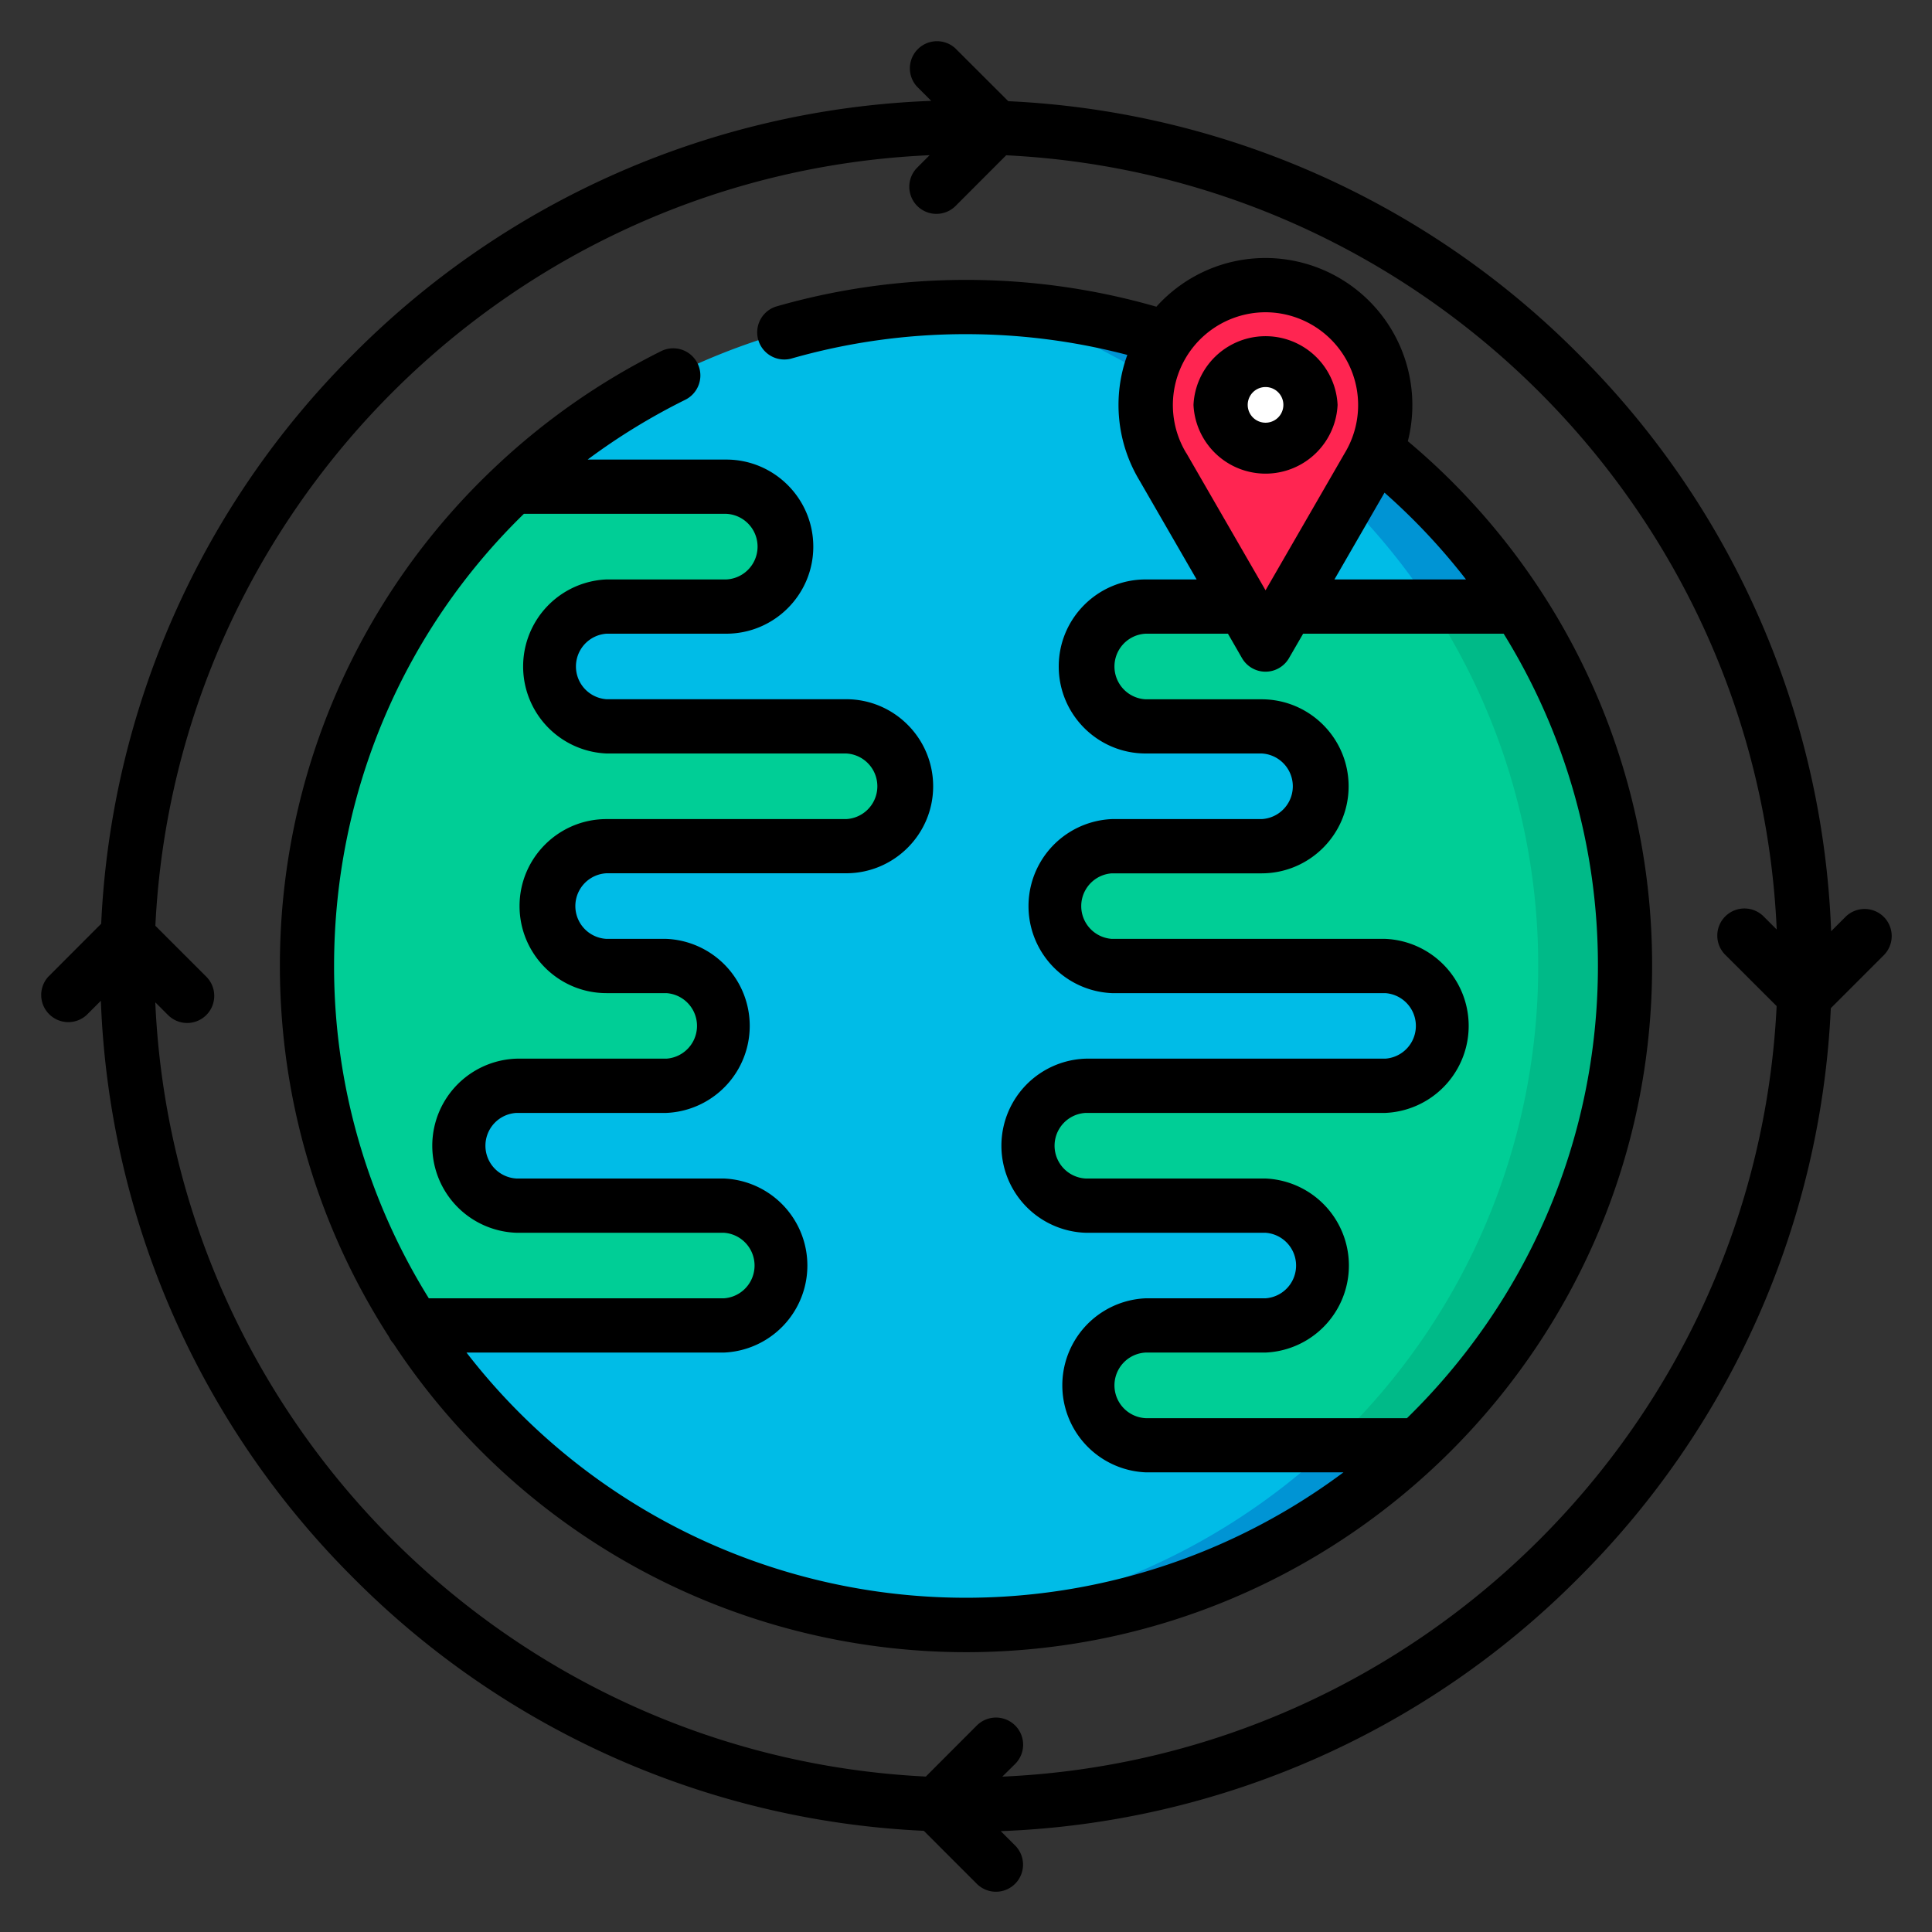 <svg width="24" height="24" fill="none" xmlns="http://www.w3.org/2000/svg">
  <rect width="100%" height="100%" fill="#333333" stroke="none"/>
  <defs/>
  <path d="M17.098 5.596a8.186 8.186 0 11-2.612-1.397l2.612 1.397z" fill="#00BCE7"/>
  <path d="M3.813 12c0 1.648.488 3.182 1.325 4.466h3.856a.744.744 0 100-1.489H6.418a.744.744 0 110-1.488h1.86a.744.744 0 100-1.489h-.743a.744.744 0 010-1.488h2.976a.744.744 0 100-1.488H7.535a.744.744 0 110-1.489h1.488a.744.744 0 100-1.488H6.382A8.164 8.164 0 003.813 12z" fill="#00CE96"/>
  <path d="M16.919 5.596l-2.612-1.397a8.181 8.181 0 00-2.936-.372 8.16 8.16 0 012.038.372l2.611 1.397a8.186 8.186 0 01-4.65 14.579A8.186 8.186 0 0016.92 5.595z" fill="#0094D4"/>
  <path d="M17.21 5.03a1.489 1.489 0 10-2.764.77l1.041 1.803a.27.27 0 00.467 0L16.996 5.8c.135-.224.213-.487.213-.768z" fill="#FF2551"/>
  <path d="M15.721 5.59a.558.558 0 100-1.117.558.558 0 000 1.116z" fill="#fff"/>
  <path d="M20.186 12a8.147 8.147 0 00-1.325-4.465h-4.628a.744.744 0 000 1.489h1.44a.744.744 0 010 1.488h-1.861a.744.744 0 100 1.489h3.397a.744.744 0 110 1.488h-3.72a.744.744 0 100 1.488h2.232a.744.744 0 010 1.489h-1.488a.744.744 0 000 1.488h3.385a8.164 8.164 0 002.568-5.953z" fill="#00CE96"/>
  <path d="M20.002 11.736a8.039 8.039 0 00-.01-.209c0-.011 0-.022-.002-.034a8.605 8.605 0 00-.013-.184l-.004-.047a7.796 7.796 0 00-.02-.2l-.007-.053a8.695 8.695 0 00-.022-.17l-.006-.043a8.028 8.028 0 00-.074-.423l-.013-.064c-.01-.05-.022-.1-.034-.151l-.017-.075a8.032 8.032 0 00-.043-.17l-.02-.076a7.303 7.303 0 00-.033-.114l-.024-.085a8.008 8.008 0 00-.049-.155l-.03-.094a9.408 9.408 0 00-.16-.43l-.025-.064a7.928 7.928 0 00-.154-.35l-.005-.011a8.358 8.358 0 00-.113-.232l-.018-.035a8.048 8.048 0 00-.425-.732h-.898a8.147 8.147 0 011.325 4.466 8.162 8.162 0 01-2.569 5.953h.899c.494-.466.93-.992 1.295-1.568l.007-.01.099-.16.014-.025c.03-.05.059-.099.087-.15l.02-.034.078-.141.023-.044.07-.135.025-.05.064-.132.026-.056.058-.127.027-.061a7.73 7.73 0 00.128-.314c.01-.023.018-.046.027-.07l.044-.121.026-.073a8.496 8.496 0 00.102-.315l.023-.08a7.656 7.656 0 00.086-.317l.02-.084.027-.117.018-.086.024-.118.016-.087c.008-.04.014-.079.02-.118l.016-.089.017-.12.012-.088.015-.12.01-.09.011-.123.008-.088.009-.13.005-.083.005-.143.003-.07a8.12 8.12 0 00-.001-.48z" fill="#00BA88"/>
  <g fill="#000">
    <path d="M23.401 11.39a.337.337 0 00-.476 0l-.178.178a10.678 10.678 0 00-3.142-7.173 10.678 10.678 0 00-7.08-3.138l-.659-.658a.337.337 0 00-.476.476l.178.178a10.679 10.679 0 00-7.174 3.142 10.678 10.678 0 00-3.137 7.08l-.658.659a.337.337 0 00.476.476l.178-.178a10.68 10.68 0 003.141 7.174 10.678 10.678 0 007.082 3.137l.658.658a.336.336 0 00.476 0 .337.337 0 000-.476l-.178-.178a10.679 10.679 0 007.173-3.141 10.679 10.679 0 003.138-7.082l.658-.658a.337.337 0 000-.476zM12.451 22.07l.16-.158a.337.337 0 00-.477-.477l-.633.634c-5.179-.254-9.342-4.433-9.572-9.618l.158.158a.336.336 0 00.476 0 .337.337 0 000-.476L1.93 11.5c.254-5.179 4.433-9.342 9.618-9.572l-.158.158a.337.337 0 00.476.477l.633-.634c5.179.254 9.342 4.433 9.572 9.618l-.158-.158a.337.337 0 10-.477.476l.634.633c-.254 5.179-4.433 9.343-9.618 9.572z"/>
    <path d="M17.489 5.48a1.827 1.827 0 00-1.768-2.275c-.538 0-1.022.234-1.356.605A8.528 8.528 0 0012 3.477c-.803 0-1.598.111-2.363.332a.337.337 0 00.187.647A7.862 7.862 0 0112 4.151c.68 0 1.353.087 2.004.258a1.818 1.818 0 00.152 1.561l.709 1.228h-.633c-.596 0-1.08.485-1.08 1.081s.484 1.081 1.08 1.081h1.44a.408.408 0 010 .815h-1.86a1.082 1.082 0 000 2.162h3.397a.408.408 0 010 .814h-3.72a1.082 1.082 0 000 2.163h2.232a.408.408 0 010 .814h-1.489a1.082 1.082 0 000 2.162h2.457a7.84 7.84 0 01-10.894-1.488h3.199a1.082 1.082 0 000-2.162H6.418a.408.408 0 010-.815h1.86a1.082 1.082 0 000-2.162h-.743a.408.408 0 010-.815h2.976c.596 0 1.081-.485 1.081-1.08 0-.597-.485-1.082-1.08-1.082H7.534a.408.408 0 010-.814h1.488c.596 0 1.081-.485 1.081-1.081 0-.597-.485-1.082-1.081-1.082H7.3c.376-.28.781-.529 1.213-.743a.337.337 0 10-.3-.604 8.536 8.536 0 00-2.073 1.45A8.498 8.498 0 003.477 12c0 1.696.498 3.278 1.356 4.608.013.03.031.057.053.08A8.522 8.522 0 0012 20.524c4.7 0 8.523-3.823 8.523-8.523a8.483 8.483 0 00-3.034-6.52zm-10.98.903h2.514a.408.408 0 010 .815H7.534a1.082 1.082 0 000 2.162h2.977a.408.408 0 010 .815H7.534c-.596 0-1.08.485-1.08 1.08 0 .597.484 1.082 1.08 1.082h.745a.408.408 0 010 .814h-1.86a1.082 1.082 0 000 2.163h2.575a.408.408 0 010 .814H5.327A7.802 7.802 0 014.15 12c0-2.163.868-4.166 2.358-5.617zm11.702.815h-1.634l.622-1.078c.374.33.712.691 1.012 1.078zm-3.477-1.573a1.153 1.153 0 01.986-1.746 1.153 1.153 0 01.987 1.746l-.003.005-.983 1.703-.983-1.703-.004-.005zm2.743 11.992h-3.245a.408.408 0 010-.815h1.489a1.082 1.082 0 000-2.162h-2.233a.408.408 0 010-.815h3.721a1.082 1.082 0 000-2.162h-3.398a.408.408 0 010-.814h1.86c.597 0 1.082-.485 1.082-1.081 0-.597-.485-1.081-1.081-1.081h-1.44a.408.408 0 010-.815h1.022l.175.304a.337.337 0 00.583 0l.176-.304h2.491A7.819 7.819 0 0119.85 12c0 2.2-.91 4.19-2.372 5.617z"/>
    <path d="M16.616 5.03a.896.896 0 00-1.79 0 .896.896 0 001.79 0zm-.895.221a.221.221 0 110-.443.221.221 0 010 .443z"/>
  </g>
</svg>
